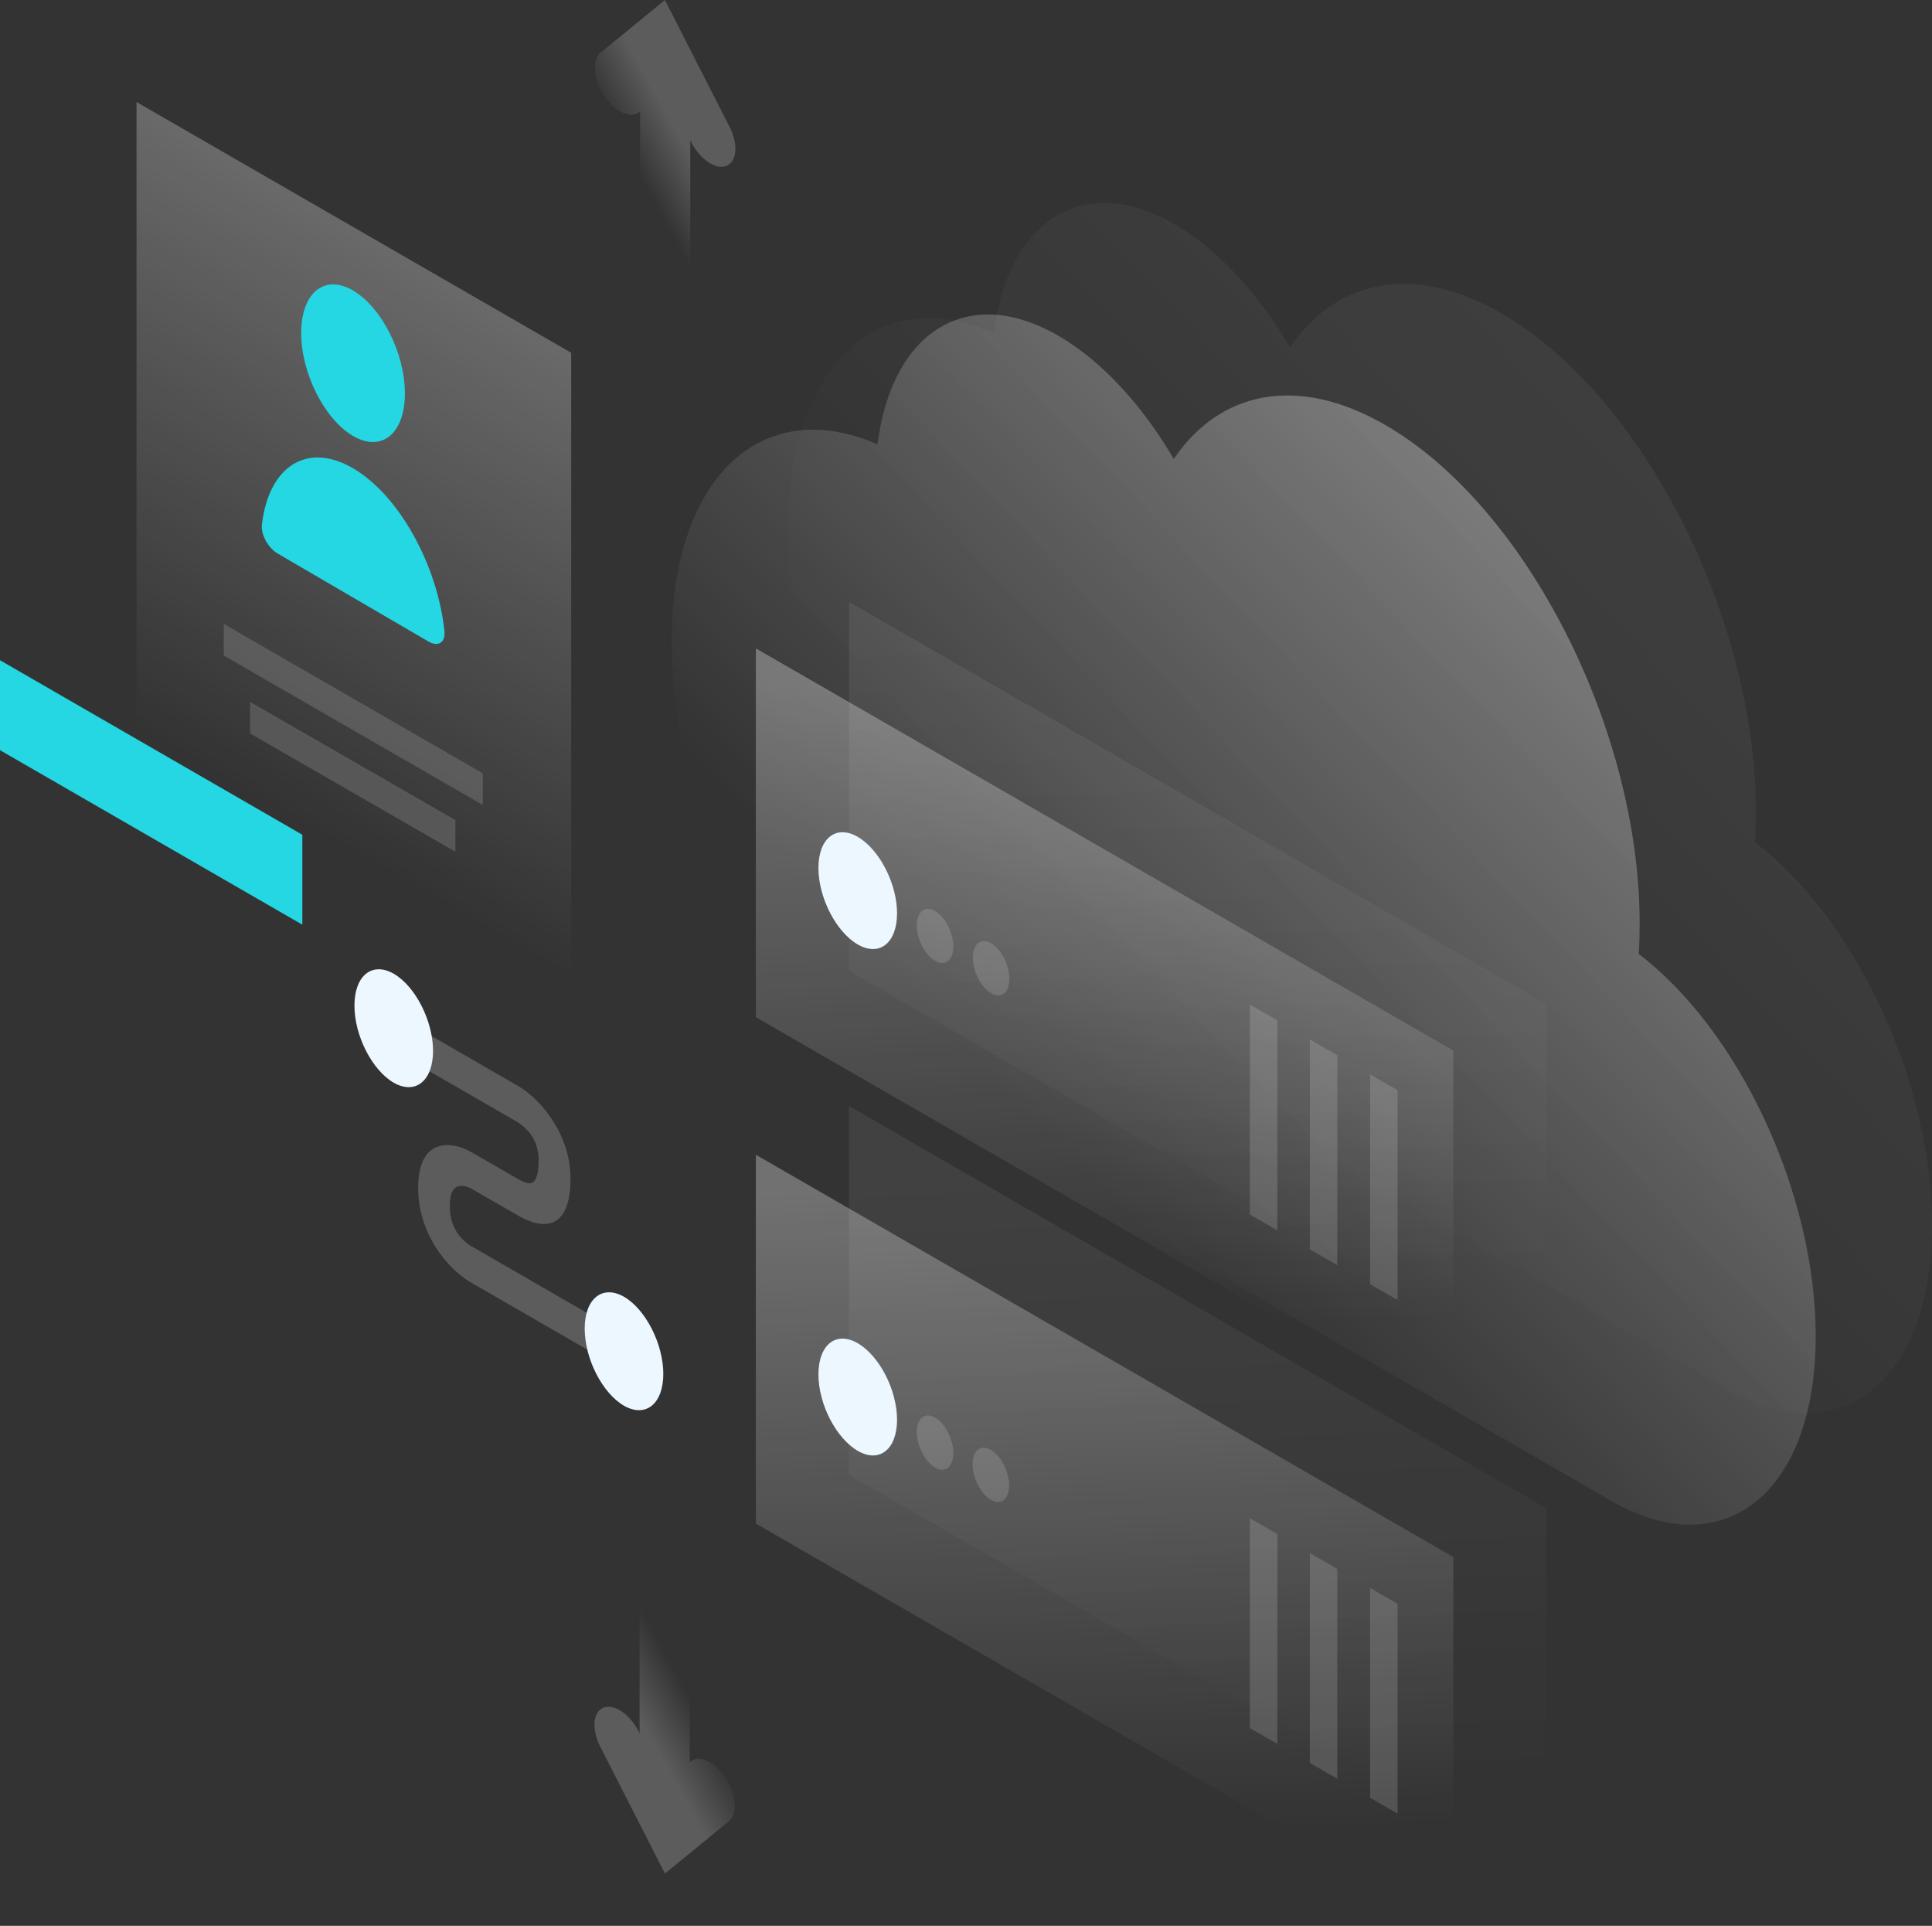 <svg width="305" height="304" viewBox="0 0 305 304" fill="none" xmlns="http://www.w3.org/2000/svg">
<rect x="0" y="0" width="305" height="304" fill="#333333" stroke="none"/>
<path opacity="0.07" d="M277.206 128.137C277.206 129.788 277.169 131.439 277.059 132.979C292.847 144.975 305 170.69 305 193.324C305 217.976 290.571 229.605 272.763 219.333C272.727 219.297 272.69 219.297 272.653 219.26L160.78 154.806C160.743 154.77 160.706 154.77 160.633 154.733C140.623 143.178 124.394 111.373 124.394 83.676C124.394 57.741 138.64 44.571 156.888 52.531C159.127 34.74 171.06 27.073 185.453 35.4C192.355 39.399 198.707 46.405 203.664 54.843C210.86 44.167 223.123 41.453 237.002 49.45C259.215 62.216 277.206 97.469 277.206 128.137Z" fill="url(#paint0_linear_302_4089)"/>
<path opacity="0.4" d="M258.848 145.745C258.848 147.396 258.811 149.047 258.701 150.588C274.489 162.583 286.642 188.299 286.642 210.933C286.642 235.584 272.212 247.213 254.405 236.942C254.368 236.905 254.332 236.905 254.295 236.868L142.421 172.415C142.384 172.378 142.348 172.378 142.274 172.341C122.264 160.786 106.036 128.981 106.036 101.284C106.036 75.349 120.281 62.179 138.529 70.14C140.769 52.348 152.702 44.681 167.094 53.008C173.997 57.007 180.349 64.013 185.306 72.451C192.502 61.776 204.765 59.061 218.644 67.058C240.857 79.824 258.848 115.078 258.848 145.745Z" fill="url(#paint1_linear_302_4089)"/>
<path opacity="0.2" d="M81.73 177.147L64.693 167.316V161.556L81.73 171.387C83.125 172.194 85.144 173.809 86.87 176.303C88.742 178.981 90.064 182.356 90.064 186.024C90.064 190.06 89.036 192.371 87.053 193.031C85.218 193.655 83.051 192.591 81.693 191.82L74.68 187.785L74.643 187.748C74.056 187.382 73.101 187.052 72.33 187.272C71.706 187.455 71.008 188.079 71.008 190.316C71.008 192.554 71.706 193.948 72.294 194.755C73.028 195.782 73.983 196.516 74.57 196.809L74.643 196.846L96.049 209.209V214.968L74.754 202.679C73.285 201.909 71.192 200.294 69.356 197.727C67.374 194.939 65.978 191.38 66.015 187.418C66.015 183.493 67.374 181.476 69.356 180.925C71.192 180.412 73.285 181.145 74.754 182.062L81.693 186.061C82.684 186.648 83.455 186.905 83.933 186.721C84.3 186.611 85.034 186.061 85.034 183.126C85.034 181.255 84.41 180.008 83.859 179.164C83.198 178.211 82.28 177.477 81.73 177.147Z" fill="white"/>
<path fill-rule="evenodd" clip-rule="evenodd" d="M68.365 165.885C68.365 170.617 65.574 172.855 62.16 170.911C58.745 168.93 55.955 163.5 55.955 158.732C55.955 153.999 58.745 151.762 62.16 153.706C65.574 155.687 68.365 161.153 68.365 165.885Z" fill="#ECF7FF"/>
<path fill-rule="evenodd" clip-rule="evenodd" d="M104.715 216.876C104.715 221.608 101.924 223.846 98.51 221.901C95.095 219.92 92.305 214.491 92.305 209.722C92.305 204.99 95.095 202.752 98.51 204.697C101.924 206.677 104.715 212.143 104.715 216.876Z" fill="#ECF7FF"/>
<path opacity="0.07" d="M134.05 95.011L244.161 158.511V216.729L134.013 153.229L134.05 95.011Z" fill="url(#paint2_linear_302_4089)"/>
<path opacity="0.3" d="M119.327 102.348L229.438 165.848V224.066L119.327 160.566V102.348Z" fill="url(#paint3_linear_302_4089)"/>
<path fill-rule="evenodd" clip-rule="evenodd" d="M129.204 137.015C129.204 141.71 131.994 147.103 135.409 149.084C138.823 151.065 141.614 148.863 141.614 144.168C141.614 139.472 138.823 134.08 135.409 132.099C131.994 130.118 129.204 132.319 129.204 137.015Z" fill="#ECF7FF"/>
<path opacity="0.15" d="M144.734 146.076C144.734 148.24 146.019 150.771 147.635 151.688C149.214 152.605 150.499 151.578 150.499 149.414C150.499 147.249 149.214 144.718 147.598 143.801C146.019 142.884 144.734 143.911 144.734 146.076Z" fill="white"/>
<path opacity="0.15" d="M153.583 151.175C153.583 153.339 154.869 155.87 156.484 156.787C158.063 157.704 159.348 156.677 159.348 154.513C159.348 152.349 158.063 149.817 156.447 148.9C154.869 147.983 153.583 149.01 153.583 151.175Z" fill="white"/>
<path opacity="0.15" d="M201.645 161.079V194.205L197.312 191.71V158.585L201.645 161.079Z" fill="white"/>
<path opacity="0.15" d="M211.117 166.582V199.707L206.784 197.213V164.087L211.117 166.582Z" fill="white"/>
<path opacity="0.15" d="M220.626 172.084V205.21L216.294 202.716V169.59L220.626 172.084Z" fill="white"/>
<path opacity="0.07" d="M134.013 174.579L244.124 238.079V296.296L134.013 232.796V174.579Z" fill="url(#paint4_linear_302_4089)"/>
<path opacity="0.3" d="M119.327 182.283L229.438 245.783V304L119.327 240.5V182.283Z" fill="url(#paint5_linear_302_4089)"/>
<path fill-rule="evenodd" clip-rule="evenodd" d="M129.204 216.949C129.204 221.644 131.994 227.037 135.409 229.018C138.823 230.999 141.614 228.798 141.614 224.102C141.614 219.407 138.823 214.014 135.409 212.033C131.994 210.052 129.204 212.253 129.204 216.949Z" fill="#ECF7FF"/>
<path opacity="0.15" d="M144.734 226.047C144.734 228.211 146.019 230.742 147.635 231.659C149.214 232.576 150.499 231.549 150.499 229.385C150.499 227.22 149.214 224.689 147.598 223.772C146.019 222.855 144.734 223.846 144.734 226.047Z" fill="white"/>
<path opacity="0.15" d="M153.546 231.146C153.546 233.31 154.831 235.841 156.447 236.758C158.026 237.675 159.311 236.648 159.311 234.484C159.311 232.319 158.026 229.788 156.41 228.871C154.831 227.917 153.546 228.945 153.546 231.146Z" fill="white"/>
<path opacity="0.15" d="M201.645 242.151V275.276L197.312 272.782V239.656L201.645 242.151Z" fill="white"/>
<path opacity="0.15" d="M211.117 247.653V280.779L206.784 278.284V245.159L211.117 247.653Z" fill="white"/>
<path opacity="0.15" d="M220.626 253.156V286.282L216.294 283.787V250.661L220.626 253.156Z" fill="white"/>
<path opacity="0.3" d="M21.552 16.104L90.174 55.686V182.723L21.552 143.104V16.104Z" fill="url(#paint6_linear_302_4089)"/>
<path fill-rule="evenodd" clip-rule="evenodd" d="M63.922 62.106C63.922 68.452 60.251 71.46 55.734 68.819C51.218 66.178 47.547 58.914 47.547 52.568C47.547 46.222 51.218 43.214 55.734 45.855C60.251 48.496 63.922 55.76 63.922 62.106Z" fill="#24D7E3"/>
<path fill-rule="evenodd" clip-rule="evenodd" d="M55.735 73.918C48.429 69.663 42.407 73.661 41.343 82.832C41.159 84.41 42.371 86.537 43.839 87.381L67.668 101.284C69.137 102.128 70.348 101.468 70.165 99.634C69.063 89.179 63.005 78.174 55.735 73.918Z" fill="#24D7E3"/>
<path opacity="0.15" d="M35.321 98.496L76.222 122.084V127.073L35.321 103.485V98.496Z" fill="white"/>
<path opacity="0.15" d="M39.47 110.786L71.89 129.458V134.447L39.47 115.775V110.786Z" fill="white"/>
<path fill-rule="evenodd" clip-rule="evenodd" d="M47.731 131.769L0 104.219V118.416L47.731 145.965V131.769Z" fill="#24D7E3"/>
<path opacity="0.2" d="M104.971 0L115.178 20.029C116.574 22.781 116.353 25.532 114.664 26.192C112.975 26.853 110.479 25.128 109.084 22.377L108.973 22.12V44.351C108.973 46.882 107.211 47.909 105.008 46.662C102.805 45.378 101.043 42.333 101.043 39.802V17.572L100.933 17.682C99.537 18.819 97.004 17.645 95.352 15.04C93.663 12.436 93.443 9.428 94.838 8.291L104.971 0Z" fill="url(#paint7_linear_302_4089)"/>
<path opacity="0.2" d="M104.971 295.746L94.764 275.717C93.369 272.965 93.589 270.214 95.278 269.554C96.967 268.893 99.464 270.618 100.859 273.369L100.969 273.626V251.395C100.969 248.864 102.731 247.837 104.934 249.084C107.137 250.368 108.9 253.413 108.9 255.944V278.174L109.01 278.064C110.405 276.927 112.938 278.101 114.591 280.706C116.28 283.31 116.5 286.318 115.105 287.455L104.971 295.746Z" fill="url(#paint8_linear_302_4089)"/>
<defs>
<linearGradient id="paint0_linear_302_4089" x1="289.406" y1="58.079" x2="182.329" y2="159.733" gradientUnits="userSpaceOnUse">
<stop stop-color="white"/>
<stop offset="1" stop-color="white" stop-opacity="0"/>
</linearGradient>
<linearGradient id="paint1_linear_302_4089" x1="271.046" y1="75.689" x2="163.969" y2="177.343" gradientUnits="userSpaceOnUse">
<stop stop-color="white"/>
<stop offset="1" stop-color="white" stop-opacity="0"/>
</linearGradient>
<linearGradient id="paint2_linear_302_4089" x1="187.257" y1="99.666" x2="191.351" y2="202.616" gradientUnits="userSpaceOnUse">
<stop stop-color="white"/>
<stop offset="1" stop-color="white" stop-opacity="0"/>
</linearGradient>
<linearGradient id="paint3_linear_302_4089" x1="172.554" y1="107.004" x2="176.648" y2="209.953" gradientUnits="userSpaceOnUse">
<stop stop-color="white"/>
<stop offset="1" stop-color="white" stop-opacity="0"/>
</linearGradient>
<linearGradient id="paint4_linear_302_4089" x1="187.24" y1="179.247" x2="191.334" y2="282.196" gradientUnits="userSpaceOnUse">
<stop stop-color="white"/>
<stop offset="1" stop-color="white" stop-opacity="0"/>
</linearGradient>
<linearGradient id="paint5_linear_302_4089" x1="172.554" y1="186.95" x2="176.648" y2="289.899" gradientUnits="userSpaceOnUse">
<stop stop-color="white"/>
<stop offset="1" stop-color="white" stop-opacity="0"/>
</linearGradient>
<linearGradient id="paint6_linear_302_4089" x1="62.92" y1="27.275" x2="14.713" y2="110.867" gradientUnits="userSpaceOnUse">
<stop stop-color="white"/>
<stop offset="1" stop-color="white" stop-opacity="0"/>
</linearGradient>
<linearGradient id="paint7_linear_302_4089" x1="106.601" y1="20.208" x2="99.058" y2="24.416" gradientUnits="userSpaceOnUse">
<stop stop-color="white"/>
<stop offset="1" stop-color="white" stop-opacity="0"/>
</linearGradient>
<linearGradient id="paint8_linear_302_4089" x1="103.337" y1="275.55" x2="110.88" y2="271.342" gradientUnits="userSpaceOnUse">
<stop stop-color="white"/>
<stop offset="1" stop-color="white" stop-opacity="0"/>
</linearGradient>
</defs>
</svg>
